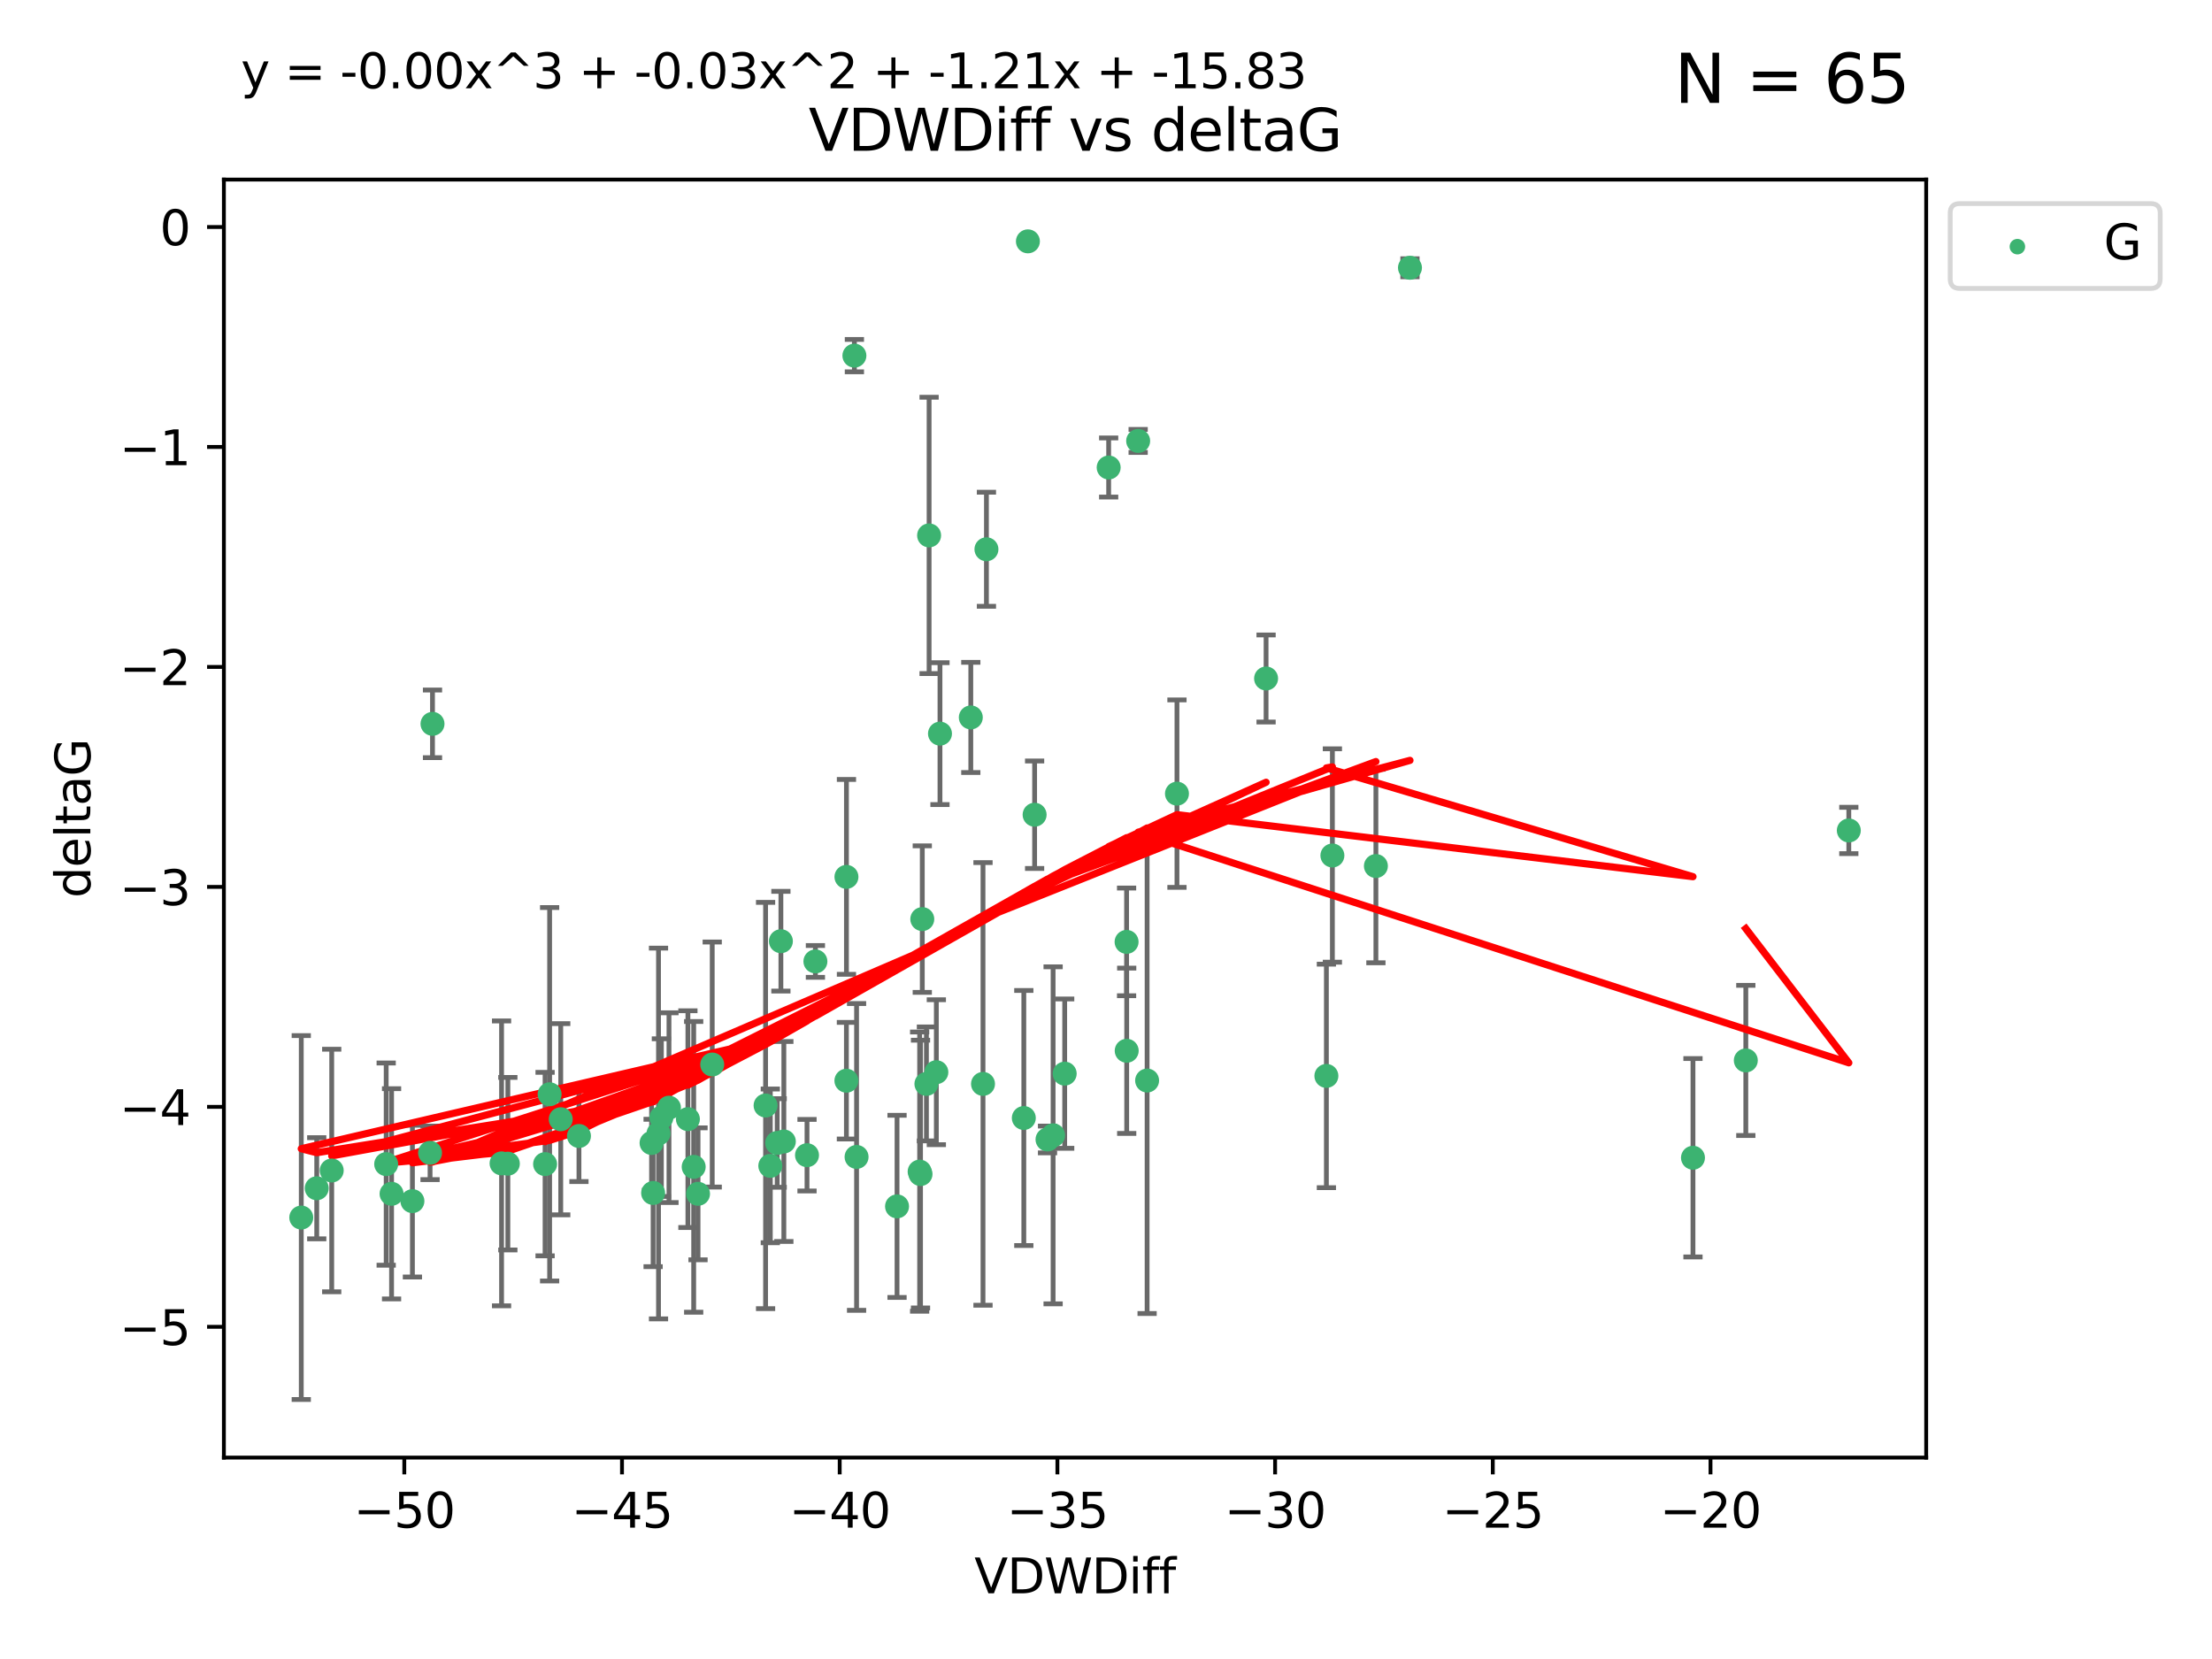 <?xml version="1.0" encoding="utf-8" standalone="no"?>
<!DOCTYPE svg PUBLIC "-//W3C//DTD SVG 1.1//EN"
  "http://www.w3.org/Graphics/SVG/1.1/DTD/svg11.dtd">
<svg xmlns:xlink="http://www.w3.org/1999/xlink" width="460.8pt" height="345.6pt" viewBox="0 0 460.8 345.6" xmlns="http://www.w3.org/2000/svg" version="1.1">
 <defs>
  <style type="text/css">*{stroke-linejoin: round; stroke-linecap: butt}</style>
 </defs>
 <g id="figure_1">
  <g id="patch_1">
   <path d="M 0 345.6 
L 460.8 345.6 
L 460.8 0 
L 0 0 
z
" style="fill: #ffffff"/>
  </g>
  <g id="axes_1">
   <g id="patch_2">
    <path d="M 46.64 303.64 
L 401.26 303.64 
L 401.26 37.411 
L 46.64 37.411 
z
" style="fill: #ffffff"/>
   </g>
   <g id="PathCollection_1">
    <defs>
     <path id="ma07f4d03dc" d="M 0 1.118 
C 0.297 1.118 0.581 1 0.791 0.791 
C 1 0.581 1.118 0.297 1.118 0 
C 1.118 -0.297 1 -0.581 0.791 -0.791 
C 0.581 -1 0.297 -1.118 0 -1.118 
C -0.297 -1.118 -0.581 -1 -0.791 -0.791 
C -1 -0.581 -1.118 -0.297 -1.118 0 
C -1.118 0.297 -1 0.581 -0.791 0.791 
C -0.581 1 -0.297 1.118 0 1.118 
z
" style="stroke: #3cb371"/>
    </defs>
    <g clip-path="url(#pdc7ed826db)">
     <use xlink:href="#ma07f4d03dc" x="135.732" y="238.102" style="fill: #3cb371; stroke: #3cb371"/>
     <use xlink:href="#ma07f4d03dc" x="81.57" y="248.691" style="fill: #3cb371; stroke: #3cb371"/>
     <use xlink:href="#ma07f4d03dc" x="104.486" y="242.354" style="fill: #3cb371; stroke: #3cb371"/>
     <use xlink:href="#ma07f4d03dc" x="139.36" y="230.749" style="fill: #3cb371; stroke: #3cb371"/>
     <use xlink:href="#ma07f4d03dc" x="69.102" y="243.836" style="fill: #3cb371; stroke: #3cb371"/>
     <use xlink:href="#ma07f4d03dc" x="161.902" y="238.102" style="fill: #3cb371; stroke: #3cb371"/>
     <use xlink:href="#ma07f4d03dc" x="62.759" y="253.638" style="fill: #3cb371; stroke: #3cb371"/>
     <use xlink:href="#ma07f4d03dc" x="65.982" y="247.536" style="fill: #3cb371; stroke: #3cb371"/>
     <use xlink:href="#ma07f4d03dc" x="137.776" y="232.821" style="fill: #3cb371; stroke: #3cb371"/>
     <use xlink:href="#ma07f4d03dc" x="136.056" y="248.517" style="fill: #3cb371; stroke: #3cb371"/>
     <use xlink:href="#ma07f4d03dc" x="105.794" y="242.416" style="fill: #3cb371; stroke: #3cb371"/>
     <use xlink:href="#ma07f4d03dc" x="85.914" y="250.217" style="fill: #3cb371; stroke: #3cb371"/>
     <use xlink:href="#ma07f4d03dc" x="148.37" y="221.763" style="fill: #3cb371; stroke: #3cb371"/>
     <use xlink:href="#ma07f4d03dc" x="176.322" y="225.131" style="fill: #3cb371; stroke: #3cb371"/>
     <use xlink:href="#ma07f4d03dc" x="120.607" y="236.648" style="fill: #3cb371; stroke: #3cb371"/>
     <use xlink:href="#ma07f4d03dc" x="114.496" y="227.955" style="fill: #3cb371; stroke: #3cb371"/>
     <use xlink:href="#ma07f4d03dc" x="80.449" y="242.505" style="fill: #3cb371; stroke: #3cb371"/>
     <use xlink:href="#ma07f4d03dc" x="163.289" y="237.79" style="fill: #3cb371; stroke: #3cb371"/>
     <use xlink:href="#ma07f4d03dc" x="176.331" y="182.67" style="fill: #3cb371; stroke: #3cb371"/>
     <use xlink:href="#ma07f4d03dc" x="191.578" y="244.07" style="fill: #3cb371; stroke: #3cb371"/>
     <use xlink:href="#ma07f4d03dc" x="113.553" y="242.502" style="fill: #3cb371; stroke: #3cb371"/>
     <use xlink:href="#ma07f4d03dc" x="178.439" y="241.011" style="fill: #3cb371; stroke: #3cb371"/>
     <use xlink:href="#ma07f4d03dc" x="143.304" y="233.137" style="fill: #3cb371; stroke: #3cb371"/>
     <use xlink:href="#ma07f4d03dc" x="159.485" y="230.297" style="fill: #3cb371; stroke: #3cb371"/>
     <use xlink:href="#ma07f4d03dc" x="168.115" y="240.646" style="fill: #3cb371; stroke: #3cb371"/>
     <use xlink:href="#ma07f4d03dc" x="162.675" y="196.07" style="fill: #3cb371; stroke: #3cb371"/>
     <use xlink:href="#ma07f4d03dc" x="160.47" y="242.871" style="fill: #3cb371; stroke: #3cb371"/>
     <use xlink:href="#ma07f4d03dc" x="90.098" y="150.79" style="fill: #3cb371; stroke: #3cb371"/>
     <use xlink:href="#ma07f4d03dc" x="193.549" y="111.536" style="fill: #3cb371; stroke: #3cb371"/>
     <use xlink:href="#ma07f4d03dc" x="144.506" y="243.079" style="fill: #3cb371; stroke: #3cb371"/>
     <use xlink:href="#ma07f4d03dc" x="89.59" y="240.158" style="fill: #3cb371; stroke: #3cb371"/>
     <use xlink:href="#ma07f4d03dc" x="116.812" y="233.156" style="fill: #3cb371; stroke: #3cb371"/>
     <use xlink:href="#ma07f4d03dc" x="145.413" y="248.693" style="fill: #3cb371; stroke: #3cb371"/>
     <use xlink:href="#ma07f4d03dc" x="221.795" y="223.657" style="fill: #3cb371; stroke: #3cb371"/>
     <use xlink:href="#ma07f4d03dc" x="234.688" y="196.212" style="fill: #3cb371; stroke: #3cb371"/>
     <use xlink:href="#ma07f4d03dc" x="219.381" y="236.508" style="fill: #3cb371; stroke: #3cb371"/>
     <use xlink:href="#ma07f4d03dc" x="177.987" y="74.085" style="fill: #3cb371; stroke: #3cb371"/>
     <use xlink:href="#ma07f4d03dc" x="191.762" y="244.58" style="fill: #3cb371; stroke: #3cb371"/>
     <use xlink:href="#ma07f4d03dc" x="218.217" y="237.373" style="fill: #3cb371; stroke: #3cb371"/>
     <use xlink:href="#ma07f4d03dc" x="137.18" y="236.13" style="fill: #3cb371; stroke: #3cb371"/>
     <use xlink:href="#ma07f4d03dc" x="186.87" y="251.31" style="fill: #3cb371; stroke: #3cb371"/>
     <use xlink:href="#ma07f4d03dc" x="234.713" y="218.896" style="fill: #3cb371; stroke: #3cb371"/>
     <use xlink:href="#ma07f4d03dc" x="192.991" y="225.798" style="fill: #3cb371; stroke: #3cb371"/>
     <use xlink:href="#ma07f4d03dc" x="205.493" y="114.422" style="fill: #3cb371; stroke: #3cb371"/>
     <use xlink:href="#ma07f4d03dc" x="263.748" y="141.34" style="fill: #3cb371; stroke: #3cb371"/>
     <use xlink:href="#ma07f4d03dc" x="215.529" y="169.721" style="fill: #3cb371; stroke: #3cb371"/>
     <use xlink:href="#ma07f4d03dc" x="214.132" y="50.277" style="fill: #3cb371; stroke: #3cb371"/>
     <use xlink:href="#ma07f4d03dc" x="286.625" y="180.41" style="fill: #3cb371; stroke: #3cb371"/>
     <use xlink:href="#ma07f4d03dc" x="202.236" y="149.451" style="fill: #3cb371; stroke: #3cb371"/>
     <use xlink:href="#ma07f4d03dc" x="204.778" y="225.797" style="fill: #3cb371; stroke: #3cb371"/>
     <use xlink:href="#ma07f4d03dc" x="195.815" y="152.83" style="fill: #3cb371; stroke: #3cb371"/>
     <use xlink:href="#ma07f4d03dc" x="169.864" y="200.28" style="fill: #3cb371; stroke: #3cb371"/>
     <use xlink:href="#ma07f4d03dc" x="238.964" y="225.096" style="fill: #3cb371; stroke: #3cb371"/>
     <use xlink:href="#ma07f4d03dc" x="192.128" y="191.466" style="fill: #3cb371; stroke: #3cb371"/>
     <use xlink:href="#ma07f4d03dc" x="195.058" y="223.36" style="fill: #3cb371; stroke: #3cb371"/>
     <use xlink:href="#ma07f4d03dc" x="213.279" y="232.901" style="fill: #3cb371; stroke: #3cb371"/>
     <use xlink:href="#ma07f4d03dc" x="277.561" y="178.215" style="fill: #3cb371; stroke: #3cb371"/>
     <use xlink:href="#ma07f4d03dc" x="276.311" y="224.132" style="fill: #3cb371; stroke: #3cb371"/>
     <use xlink:href="#ma07f4d03dc" x="352.678" y="241.18" style="fill: #3cb371; stroke: #3cb371"/>
     <use xlink:href="#ma07f4d03dc" x="245.183" y="165.329" style="fill: #3cb371; stroke: #3cb371"/>
     <use xlink:href="#ma07f4d03dc" x="230.955" y="97.388" style="fill: #3cb371; stroke: #3cb371"/>
     <use xlink:href="#ma07f4d03dc" x="293.721" y="55.778" style="fill: #3cb371; stroke: #3cb371"/>
     <use xlink:href="#ma07f4d03dc" x="237.099" y="91.853" style="fill: #3cb371; stroke: #3cb371"/>
     <use xlink:href="#ma07f4d03dc" x="385.141" y="173.001" style="fill: #3cb371; stroke: #3cb371"/>
     <use xlink:href="#ma07f4d03dc" x="363.685" y="220.907" style="fill: #3cb371; stroke: #3cb371"/>
    </g>
   </g>
   <g id="matplotlib.axis_1">
    <g id="xtick_1">
     <g id="line2d_1">
      <defs>
       <path id="m977ae13a87" d="M 0 0 
L 0 3.5 
" style="stroke: #000000; stroke-width: 0.8"/>
      </defs>
      <g>
       <use xlink:href="#m977ae13a87" x="84.223" y="303.64" style="stroke: #000000; stroke-width: 0.8"/>
      </g>
     </g>
     <g id="text_1">
      <!-- −50 -->
      <g transform="translate(73.67 318.238)scale(0.1 -0.1)">
       <defs>
        <path id="DejaVuSans-2212" d="M 678 2272 
L 4684 2272 
L 4684 1741 
L 678 1741 
L 678 2272 
z
" transform="scale(0.016)"/>
        <path id="DejaVuSans-35" d="M 691 4666 
L 3169 4666 
L 3169 4134 
L 1269 4134 
L 1269 2991 
Q 1406 3038 1543 3061 
Q 1681 3084 1819 3084 
Q 2600 3084 3056 2656 
Q 3513 2228 3513 1497 
Q 3513 744 3044 326 
Q 2575 -91 1722 -91 
Q 1428 -91 1123 -41 
Q 819 9 494 109 
L 494 744 
Q 775 591 1075 516 
Q 1375 441 1709 441 
Q 2250 441 2565 725 
Q 2881 1009 2881 1497 
Q 2881 1984 2565 2268 
Q 2250 2553 1709 2553 
Q 1456 2553 1204 2497 
Q 953 2441 691 2322 
L 691 4666 
z
" transform="scale(0.016)"/>
        <path id="DejaVuSans-30" d="M 2034 4250 
Q 1547 4250 1301 3770 
Q 1056 3291 1056 2328 
Q 1056 1369 1301 889 
Q 1547 409 2034 409 
Q 2525 409 2770 889 
Q 3016 1369 3016 2328 
Q 3016 3291 2770 3770 
Q 2525 4250 2034 4250 
z
M 2034 4750 
Q 2819 4750 3233 4129 
Q 3647 3509 3647 2328 
Q 3647 1150 3233 529 
Q 2819 -91 2034 -91 
Q 1250 -91 836 529 
Q 422 1150 422 2328 
Q 422 3509 836 4129 
Q 1250 4750 2034 4750 
z
" transform="scale(0.016)"/>
       </defs>
       <use xlink:href="#DejaVuSans-2212"/>
       <use xlink:href="#DejaVuSans-35" x="83.789"/>
       <use xlink:href="#DejaVuSans-30" x="147.412"/>
      </g>
     </g>
    </g>
    <g id="xtick_2">
     <g id="line2d_2">
      <g>
       <use xlink:href="#m977ae13a87" x="129.574" y="303.64" style="stroke: #000000; stroke-width: 0.8"/>
      </g>
     </g>
     <g id="text_2">
      <!-- −45 -->
      <g transform="translate(119.021 318.238)scale(0.1 -0.1)">
       <defs>
        <path id="DejaVuSans-34" d="M 2419 4116 
L 825 1625 
L 2419 1625 
L 2419 4116 
z
M 2253 4666 
L 3047 4666 
L 3047 1625 
L 3713 1625 
L 3713 1100 
L 3047 1100 
L 3047 0 
L 2419 0 
L 2419 1100 
L 313 1100 
L 313 1709 
L 2253 4666 
z
" transform="scale(0.016)"/>
       </defs>
       <use xlink:href="#DejaVuSans-2212"/>
       <use xlink:href="#DejaVuSans-34" x="83.789"/>
       <use xlink:href="#DejaVuSans-35" x="147.412"/>
      </g>
     </g>
    </g>
    <g id="xtick_3">
     <g id="line2d_3">
      <g>
       <use xlink:href="#m977ae13a87" x="174.925" y="303.64" style="stroke: #000000; stroke-width: 0.8"/>
      </g>
     </g>
     <g id="text_3">
      <!-- −40 -->
      <g transform="translate(164.372 318.238)scale(0.1 -0.1)">
       <use xlink:href="#DejaVuSans-2212"/>
       <use xlink:href="#DejaVuSans-34" x="83.789"/>
       <use xlink:href="#DejaVuSans-30" x="147.412"/>
      </g>
     </g>
    </g>
    <g id="xtick_4">
     <g id="line2d_4">
      <g>
       <use xlink:href="#m977ae13a87" x="220.276" y="303.64" style="stroke: #000000; stroke-width: 0.8"/>
      </g>
     </g>
     <g id="text_4">
      <!-- −35 -->
      <g transform="translate(209.723 318.238)scale(0.1 -0.1)">
       <defs>
        <path id="DejaVuSans-33" d="M 2597 2516 
Q 3050 2419 3304 2112 
Q 3559 1806 3559 1356 
Q 3559 666 3084 287 
Q 2609 -91 1734 -91 
Q 1441 -91 1130 -33 
Q 819 25 488 141 
L 488 750 
Q 750 597 1062 519 
Q 1375 441 1716 441 
Q 2309 441 2620 675 
Q 2931 909 2931 1356 
Q 2931 1769 2642 2001 
Q 2353 2234 1838 2234 
L 1294 2234 
L 1294 2753 
L 1863 2753 
Q 2328 2753 2575 2939 
Q 2822 3125 2822 3475 
Q 2822 3834 2567 4026 
Q 2313 4219 1838 4219 
Q 1578 4219 1281 4162 
Q 984 4106 628 3988 
L 628 4550 
Q 988 4650 1302 4700 
Q 1616 4750 1894 4750 
Q 2613 4750 3031 4423 
Q 3450 4097 3450 3541 
Q 3450 3153 3228 2886 
Q 3006 2619 2597 2516 
z
" transform="scale(0.016)"/>
       </defs>
       <use xlink:href="#DejaVuSans-2212"/>
       <use xlink:href="#DejaVuSans-33" x="83.789"/>
       <use xlink:href="#DejaVuSans-35" x="147.412"/>
      </g>
     </g>
    </g>
    <g id="xtick_5">
     <g id="line2d_5">
      <g>
       <use xlink:href="#m977ae13a87" x="265.627" y="303.64" style="stroke: #000000; stroke-width: 0.8"/>
      </g>
     </g>
     <g id="text_5">
      <!-- −30 -->
      <g transform="translate(255.074 318.238)scale(0.1 -0.1)">
       <use xlink:href="#DejaVuSans-2212"/>
       <use xlink:href="#DejaVuSans-33" x="83.789"/>
       <use xlink:href="#DejaVuSans-30" x="147.412"/>
      </g>
     </g>
    </g>
    <g id="xtick_6">
     <g id="line2d_6">
      <g>
       <use xlink:href="#m977ae13a87" x="310.978" y="303.64" style="stroke: #000000; stroke-width: 0.8"/>
      </g>
     </g>
     <g id="text_6">
      <!-- −25 -->
      <g transform="translate(300.425 318.238)scale(0.1 -0.1)">
       <defs>
        <path id="DejaVuSans-32" d="M 1228 531 
L 3431 531 
L 3431 0 
L 469 0 
L 469 531 
Q 828 903 1448 1529 
Q 2069 2156 2228 2338 
Q 2531 2678 2651 2914 
Q 2772 3150 2772 3378 
Q 2772 3750 2511 3984 
Q 2250 4219 1831 4219 
Q 1534 4219 1204 4116 
Q 875 4013 500 3803 
L 500 4441 
Q 881 4594 1212 4672 
Q 1544 4750 1819 4750 
Q 2544 4750 2975 4387 
Q 3406 4025 3406 3419 
Q 3406 3131 3298 2873 
Q 3191 2616 2906 2266 
Q 2828 2175 2409 1742 
Q 1991 1309 1228 531 
z
" transform="scale(0.016)"/>
       </defs>
       <use xlink:href="#DejaVuSans-2212"/>
       <use xlink:href="#DejaVuSans-32" x="83.789"/>
       <use xlink:href="#DejaVuSans-35" x="147.412"/>
      </g>
     </g>
    </g>
    <g id="xtick_7">
     <g id="line2d_7">
      <g>
       <use xlink:href="#m977ae13a87" x="356.329" y="303.64" style="stroke: #000000; stroke-width: 0.8"/>
      </g>
     </g>
     <g id="text_7">
      <!-- −20 -->
      <g transform="translate(345.776 318.238)scale(0.1 -0.1)">
       <use xlink:href="#DejaVuSans-2212"/>
       <use xlink:href="#DejaVuSans-32" x="83.789"/>
       <use xlink:href="#DejaVuSans-30" x="147.412"/>
      </g>
     </g>
    </g>
    <g id="text_8">
     <!-- VDWDiff -->
     <g transform="translate(202.977 331.917)scale(0.1 -0.1)">
      <defs>
       <path id="DejaVuSans-56" d="M 1831 0 
L 50 4666 
L 709 4666 
L 2188 738 
L 3669 4666 
L 4325 4666 
L 2547 0 
L 1831 0 
z
" transform="scale(0.016)"/>
       <path id="DejaVuSans-44" d="M 1259 4147 
L 1259 519 
L 2022 519 
Q 2988 519 3436 956 
Q 3884 1394 3884 2338 
Q 3884 3275 3436 3711 
Q 2988 4147 2022 4147 
L 1259 4147 
z
M 628 4666 
L 1925 4666 
Q 3281 4666 3915 4102 
Q 4550 3538 4550 2338 
Q 4550 1131 3912 565 
Q 3275 0 1925 0 
L 628 0 
L 628 4666 
z
" transform="scale(0.016)"/>
       <path id="DejaVuSans-57" d="M 213 4666 
L 850 4666 
L 1831 722 
L 2809 4666 
L 3519 4666 
L 4500 722 
L 5478 4666 
L 6119 4666 
L 4947 0 
L 4153 0 
L 3169 4050 
L 2175 0 
L 1381 0 
L 213 4666 
z
" transform="scale(0.016)"/>
       <path id="DejaVuSans-69" d="M 603 3500 
L 1178 3500 
L 1178 0 
L 603 0 
L 603 3500 
z
M 603 4863 
L 1178 4863 
L 1178 4134 
L 603 4134 
L 603 4863 
z
" transform="scale(0.016)"/>
       <path id="DejaVuSans-66" d="M 2375 4863 
L 2375 4384 
L 1825 4384 
Q 1516 4384 1395 4259 
Q 1275 4134 1275 3809 
L 1275 3500 
L 2222 3500 
L 2222 3053 
L 1275 3053 
L 1275 0 
L 697 0 
L 697 3053 
L 147 3053 
L 147 3500 
L 697 3500 
L 697 3744 
Q 697 4328 969 4595 
Q 1241 4863 1831 4863 
L 2375 4863 
z
" transform="scale(0.016)"/>
      </defs>
      <use xlink:href="#DejaVuSans-56"/>
      <use xlink:href="#DejaVuSans-44" x="68.408"/>
      <use xlink:href="#DejaVuSans-57" x="145.41"/>
      <use xlink:href="#DejaVuSans-44" x="244.287"/>
      <use xlink:href="#DejaVuSans-69" x="321.289"/>
      <use xlink:href="#DejaVuSans-66" x="349.072"/>
      <use xlink:href="#DejaVuSans-66" x="384.277"/>
     </g>
    </g>
   </g>
   <g id="matplotlib.axis_2">
    <g id="ytick_1">
     <g id="line2d_8">
      <defs>
       <path id="m36b90940f9" d="M 0 0 
L -3.5 0 
" style="stroke: #000000; stroke-width: 0.8"/>
      </defs>
      <g>
       <use xlink:href="#m36b90940f9" x="46.64" y="276.398" style="stroke: #000000; stroke-width: 0.8"/>
      </g>
     </g>
     <g id="text_9">
      <!-- −5 -->
      <g transform="translate(24.898 280.197)scale(0.1 -0.1)">
       <use xlink:href="#DejaVuSans-2212"/>
       <use xlink:href="#DejaVuSans-35" x="83.789"/>
      </g>
     </g>
    </g>
    <g id="ytick_2">
     <g id="line2d_9">
      <g>
       <use xlink:href="#m36b90940f9" x="46.64" y="230.575" style="stroke: #000000; stroke-width: 0.8"/>
      </g>
     </g>
     <g id="text_10">
      <!-- −4 -->
      <g transform="translate(24.898 234.375)scale(0.1 -0.1)">
       <use xlink:href="#DejaVuSans-2212"/>
       <use xlink:href="#DejaVuSans-34" x="83.789"/>
      </g>
     </g>
    </g>
    <g id="ytick_3">
     <g id="line2d_10">
      <g>
       <use xlink:href="#m36b90940f9" x="46.64" y="184.753" style="stroke: #000000; stroke-width: 0.8"/>
      </g>
     </g>
     <g id="text_11">
      <!-- −3 -->
      <g transform="translate(24.898 188.552)scale(0.1 -0.1)">
       <use xlink:href="#DejaVuSans-2212"/>
       <use xlink:href="#DejaVuSans-33" x="83.789"/>
      </g>
     </g>
    </g>
    <g id="ytick_4">
     <g id="line2d_11">
      <g>
       <use xlink:href="#m36b90940f9" x="46.64" y="138.93" style="stroke: #000000; stroke-width: 0.8"/>
      </g>
     </g>
     <g id="text_12">
      <!-- −2 -->
      <g transform="translate(24.898 142.729)scale(0.1 -0.1)">
       <use xlink:href="#DejaVuSans-2212"/>
       <use xlink:href="#DejaVuSans-32" x="83.789"/>
      </g>
     </g>
    </g>
    <g id="ytick_5">
     <g id="line2d_12">
      <g>
       <use xlink:href="#m36b90940f9" x="46.64" y="93.107" style="stroke: #000000; stroke-width: 0.8"/>
      </g>
     </g>
     <g id="text_13">
      <!-- −1 -->
      <g transform="translate(24.898 96.906)scale(0.1 -0.1)">
       <defs>
        <path id="DejaVuSans-31" d="M 794 531 
L 1825 531 
L 1825 4091 
L 703 3866 
L 703 4441 
L 1819 4666 
L 2450 4666 
L 2450 531 
L 3481 531 
L 3481 0 
L 794 0 
L 794 531 
z
" transform="scale(0.016)"/>
       </defs>
       <use xlink:href="#DejaVuSans-2212"/>
       <use xlink:href="#DejaVuSans-31" x="83.789"/>
      </g>
     </g>
    </g>
    <g id="ytick_6">
     <g id="line2d_13">
      <g>
       <use xlink:href="#m36b90940f9" x="46.64" y="47.285" style="stroke: #000000; stroke-width: 0.8"/>
      </g>
     </g>
     <g id="text_14">
      <!-- 0 -->
      <g transform="translate(33.278 51.084)scale(0.1 -0.1)">
       <use xlink:href="#DejaVuSans-30"/>
      </g>
     </g>
    </g>
    <g id="text_15">
     <!-- deltaG -->
     <g transform="translate(18.818 187.064)rotate(-90)scale(0.1 -0.1)">
      <defs>
       <path id="DejaVuSans-64" d="M 2906 2969 
L 2906 4863 
L 3481 4863 
L 3481 0 
L 2906 0 
L 2906 525 
Q 2725 213 2448 61 
Q 2172 -91 1784 -91 
Q 1150 -91 751 415 
Q 353 922 353 1747 
Q 353 2572 751 3078 
Q 1150 3584 1784 3584 
Q 2172 3584 2448 3432 
Q 2725 3281 2906 2969 
z
M 947 1747 
Q 947 1113 1208 752 
Q 1469 391 1925 391 
Q 2381 391 2643 752 
Q 2906 1113 2906 1747 
Q 2906 2381 2643 2742 
Q 2381 3103 1925 3103 
Q 1469 3103 1208 2742 
Q 947 2381 947 1747 
z
" transform="scale(0.016)"/>
       <path id="DejaVuSans-65" d="M 3597 1894 
L 3597 1613 
L 953 1613 
Q 991 1019 1311 708 
Q 1631 397 2203 397 
Q 2534 397 2845 478 
Q 3156 559 3463 722 
L 3463 178 
Q 3153 47 2828 -22 
Q 2503 -91 2169 -91 
Q 1331 -91 842 396 
Q 353 884 353 1716 
Q 353 2575 817 3079 
Q 1281 3584 2069 3584 
Q 2775 3584 3186 3129 
Q 3597 2675 3597 1894 
z
M 3022 2063 
Q 3016 2534 2758 2815 
Q 2500 3097 2075 3097 
Q 1594 3097 1305 2825 
Q 1016 2553 972 2059 
L 3022 2063 
z
" transform="scale(0.016)"/>
       <path id="DejaVuSans-6c" d="M 603 4863 
L 1178 4863 
L 1178 0 
L 603 0 
L 603 4863 
z
" transform="scale(0.016)"/>
       <path id="DejaVuSans-74" d="M 1172 4494 
L 1172 3500 
L 2356 3500 
L 2356 3053 
L 1172 3053 
L 1172 1153 
Q 1172 725 1289 603 
Q 1406 481 1766 481 
L 2356 481 
L 2356 0 
L 1766 0 
Q 1100 0 847 248 
Q 594 497 594 1153 
L 594 3053 
L 172 3053 
L 172 3500 
L 594 3500 
L 594 4494 
L 1172 4494 
z
" transform="scale(0.016)"/>
       <path id="DejaVuSans-61" d="M 2194 1759 
Q 1497 1759 1228 1600 
Q 959 1441 959 1056 
Q 959 750 1161 570 
Q 1363 391 1709 391 
Q 2188 391 2477 730 
Q 2766 1069 2766 1631 
L 2766 1759 
L 2194 1759 
z
M 3341 1997 
L 3341 0 
L 2766 0 
L 2766 531 
Q 2569 213 2275 61 
Q 1981 -91 1556 -91 
Q 1019 -91 701 211 
Q 384 513 384 1019 
Q 384 1609 779 1909 
Q 1175 2209 1959 2209 
L 2766 2209 
L 2766 2266 
Q 2766 2663 2505 2880 
Q 2244 3097 1772 3097 
Q 1472 3097 1187 3025 
Q 903 2953 641 2809 
L 641 3341 
Q 956 3463 1253 3523 
Q 1550 3584 1831 3584 
Q 2591 3584 2966 3190 
Q 3341 2797 3341 1997 
z
" transform="scale(0.016)"/>
       <path id="DejaVuSans-47" d="M 3809 666 
L 3809 1919 
L 2778 1919 
L 2778 2438 
L 4434 2438 
L 4434 434 
Q 4069 175 3628 42 
Q 3188 -91 2688 -91 
Q 1594 -91 976 548 
Q 359 1188 359 2328 
Q 359 3472 976 4111 
Q 1594 4750 2688 4750 
Q 3144 4750 3555 4637 
Q 3966 4525 4313 4306 
L 4313 3634 
Q 3963 3931 3569 4081 
Q 3175 4231 2741 4231 
Q 1884 4231 1454 3753 
Q 1025 3275 1025 2328 
Q 1025 1384 1454 906 
Q 1884 428 2741 428 
Q 3075 428 3337 486 
Q 3600 544 3809 666 
z
" transform="scale(0.016)"/>
      </defs>
      <use xlink:href="#DejaVuSans-64"/>
      <use xlink:href="#DejaVuSans-65" x="63.477"/>
      <use xlink:href="#DejaVuSans-6c" x="125"/>
      <use xlink:href="#DejaVuSans-74" x="152.783"/>
      <use xlink:href="#DejaVuSans-61" x="191.992"/>
      <use xlink:href="#DejaVuSans-47" x="253.271"/>
     </g>
    </g>
   </g>
   <g id="LineCollection_1">
    <path d="M 135.732 247.94 
L 135.732 228.265 
" clip-path="url(#pdc7ed826db)" style="fill: none; stroke: #696969"/>
    <path d="M 81.57 270.589 
L 81.57 226.792 
" clip-path="url(#pdc7ed826db)" style="fill: none; stroke: #696969"/>
    <path d="M 104.486 272.027 
L 104.486 212.68 
" clip-path="url(#pdc7ed826db)" style="fill: none; stroke: #696969"/>
    <path d="M 139.36 250.511 
L 139.36 210.986 
" clip-path="url(#pdc7ed826db)" style="fill: none; stroke: #696969"/>
    <path d="M 69.102 269.104 
L 69.102 218.569 
" clip-path="url(#pdc7ed826db)" style="fill: none; stroke: #696969"/>
    <path d="M 161.902 247.327 
L 161.902 228.877 
" clip-path="url(#pdc7ed826db)" style="fill: none; stroke: #696969"/>
    <path d="M 62.759 291.539 
L 62.759 215.737 
" clip-path="url(#pdc7ed826db)" style="fill: none; stroke: #696969"/>
    <path d="M 65.982 258.071 
L 65.982 237 
" clip-path="url(#pdc7ed826db)" style="fill: none; stroke: #696969"/>
    <path d="M 137.776 249.245 
L 137.776 216.398 
" clip-path="url(#pdc7ed826db)" style="fill: none; stroke: #696969"/>
    <path d="M 136.056 263.869 
L 136.056 233.166 
" clip-path="url(#pdc7ed826db)" style="fill: none; stroke: #696969"/>
    <path d="M 105.794 260.39 
L 105.794 224.443 
" clip-path="url(#pdc7ed826db)" style="fill: none; stroke: #696969"/>
    <path d="M 85.914 266.024 
L 85.914 234.41 
" clip-path="url(#pdc7ed826db)" style="fill: none; stroke: #696969"/>
    <path d="M 148.37 247.285 
L 148.37 196.24 
" clip-path="url(#pdc7ed826db)" style="fill: none; stroke: #696969"/>
    <path d="M 176.322 237.279 
L 176.322 212.984 
" clip-path="url(#pdc7ed826db)" style="fill: none; stroke: #696969"/>
    <path d="M 120.607 246.139 
L 120.607 227.157 
" clip-path="url(#pdc7ed826db)" style="fill: none; stroke: #696969"/>
    <path d="M 114.496 266.852 
L 114.496 189.058 
" clip-path="url(#pdc7ed826db)" style="fill: none; stroke: #696969"/>
    <path d="M 80.449 263.566 
L 80.449 221.443 
" clip-path="url(#pdc7ed826db)" style="fill: none; stroke: #696969"/>
    <path d="M 163.289 258.616 
L 163.289 216.964 
" clip-path="url(#pdc7ed826db)" style="fill: none; stroke: #696969"/>
    <path d="M 176.331 202.966 
L 176.331 162.375 
" clip-path="url(#pdc7ed826db)" style="fill: none; stroke: #696969"/>
    <path d="M 191.578 273.158 
L 191.578 214.983 
" clip-path="url(#pdc7ed826db)" style="fill: none; stroke: #696969"/>
    <path d="M 113.553 261.612 
L 113.553 223.392 
" clip-path="url(#pdc7ed826db)" style="fill: none; stroke: #696969"/>
    <path d="M 178.439 272.966 
L 178.439 209.055 
" clip-path="url(#pdc7ed826db)" style="fill: none; stroke: #696969"/>
    <path d="M 143.304 255.714 
L 143.304 210.56 
" clip-path="url(#pdc7ed826db)" style="fill: none; stroke: #696969"/>
    <path d="M 159.485 272.613 
L 159.485 187.982 
" clip-path="url(#pdc7ed826db)" style="fill: none; stroke: #696969"/>
    <path d="M 168.115 248.099 
L 168.115 233.194 
" clip-path="url(#pdc7ed826db)" style="fill: none; stroke: #696969"/>
    <path d="M 162.675 206.458 
L 162.675 185.682 
" clip-path="url(#pdc7ed826db)" style="fill: none; stroke: #696969"/>
    <path d="M 160.47 258.882 
L 160.47 226.86 
" clip-path="url(#pdc7ed826db)" style="fill: none; stroke: #696969"/>
    <path d="M 90.098 157.836 
L 90.098 143.744 
" clip-path="url(#pdc7ed826db)" style="fill: none; stroke: #696969"/>
    <path d="M 193.549 140.318 
L 193.549 82.754 
" clip-path="url(#pdc7ed826db)" style="fill: none; stroke: #696969"/>
    <path d="M 144.506 273.357 
L 144.506 212.8 
" clip-path="url(#pdc7ed826db)" style="fill: none; stroke: #696969"/>
    <path d="M 89.59 245.736 
L 89.59 234.58 
" clip-path="url(#pdc7ed826db)" style="fill: none; stroke: #696969"/>
    <path d="M 116.812 253.071 
L 116.812 213.241 
" clip-path="url(#pdc7ed826db)" style="fill: none; stroke: #696969"/>
    <path d="M 145.413 262.437 
L 145.413 234.949 
" clip-path="url(#pdc7ed826db)" style="fill: none; stroke: #696969"/>
    <path d="M 221.795 239.212 
L 221.795 208.102 
" clip-path="url(#pdc7ed826db)" style="fill: none; stroke: #696969"/>
    <path d="M 234.688 207.428 
L 234.688 184.995 
" clip-path="url(#pdc7ed826db)" style="fill: none; stroke: #696969"/>
    <path d="M 219.381 271.612 
L 219.381 201.404 
" clip-path="url(#pdc7ed826db)" style="fill: none; stroke: #696969"/>
    <path d="M 177.987 77.458 
L 177.987 70.712 
" clip-path="url(#pdc7ed826db)" style="fill: none; stroke: #696969"/>
    <path d="M 191.762 272.465 
L 191.762 216.695 
" clip-path="url(#pdc7ed826db)" style="fill: none; stroke: #696969"/>
    <path d="M 218.217 240.16 
L 218.217 234.585 
" clip-path="url(#pdc7ed826db)" style="fill: none; stroke: #696969"/>
    <path d="M 137.18 274.748 
L 137.18 197.511 
" clip-path="url(#pdc7ed826db)" style="fill: none; stroke: #696969"/>
    <path d="M 186.87 270.284 
L 186.87 232.337 
" clip-path="url(#pdc7ed826db)" style="fill: none; stroke: #696969"/>
    <path d="M 234.713 236.113 
L 234.713 201.679 
" clip-path="url(#pdc7ed826db)" style="fill: none; stroke: #696969"/>
    <path d="M 192.991 237.666 
L 192.991 213.931 
" clip-path="url(#pdc7ed826db)" style="fill: none; stroke: #696969"/>
    <path d="M 205.493 126.304 
L 205.493 102.54 
" clip-path="url(#pdc7ed826db)" style="fill: none; stroke: #696969"/>
    <path d="M 263.748 150.407 
L 263.748 132.272 
" clip-path="url(#pdc7ed826db)" style="fill: none; stroke: #696969"/>
    <path d="M 215.529 180.916 
L 215.529 158.526 
" clip-path="url(#pdc7ed826db)" style="fill: none; stroke: #696969"/>
    <path d="M 214.132 51.042 
L 214.132 49.513 
" clip-path="url(#pdc7ed826db)" style="fill: none; stroke: #696969"/>
    <path d="M 286.625 200.563 
L 286.625 160.257 
" clip-path="url(#pdc7ed826db)" style="fill: none; stroke: #696969"/>
    <path d="M 202.236 160.929 
L 202.236 137.972 
" clip-path="url(#pdc7ed826db)" style="fill: none; stroke: #696969"/>
    <path d="M 204.778 271.903 
L 204.778 179.69 
" clip-path="url(#pdc7ed826db)" style="fill: none; stroke: #696969"/>
    <path d="M 195.815 167.61 
L 195.815 138.05 
" clip-path="url(#pdc7ed826db)" style="fill: none; stroke: #696969"/>
    <path d="M 169.864 203.591 
L 169.864 196.968 
" clip-path="url(#pdc7ed826db)" style="fill: none; stroke: #696969"/>
    <path d="M 238.964 273.629 
L 238.964 176.563 
" clip-path="url(#pdc7ed826db)" style="fill: none; stroke: #696969"/>
    <path d="M 192.128 206.726 
L 192.128 176.206 
" clip-path="url(#pdc7ed826db)" style="fill: none; stroke: #696969"/>
    <path d="M 195.058 238.453 
L 195.058 208.267 
" clip-path="url(#pdc7ed826db)" style="fill: none; stroke: #696969"/>
    <path d="M 213.279 259.465 
L 213.279 206.337 
" clip-path="url(#pdc7ed826db)" style="fill: none; stroke: #696969"/>
    <path d="M 277.561 200.44 
L 277.561 155.991 
" clip-path="url(#pdc7ed826db)" style="fill: none; stroke: #696969"/>
    <path d="M 276.311 247.414 
L 276.311 200.85 
" clip-path="url(#pdc7ed826db)" style="fill: none; stroke: #696969"/>
    <path d="M 352.678 261.847 
L 352.678 220.513 
" clip-path="url(#pdc7ed826db)" style="fill: none; stroke: #696969"/>
    <path d="M 245.183 184.853 
L 245.183 145.805 
" clip-path="url(#pdc7ed826db)" style="fill: none; stroke: #696969"/>
    <path d="M 230.955 103.545 
L 230.955 91.231 
" clip-path="url(#pdc7ed826db)" style="fill: none; stroke: #696969"/>
    <path d="M 293.721 57.653 
L 293.721 53.904 
" clip-path="url(#pdc7ed826db)" style="fill: none; stroke: #696969"/>
    <path d="M 237.099 94.248 
L 237.099 89.458 
" clip-path="url(#pdc7ed826db)" style="fill: none; stroke: #696969"/>
    <path d="M 385.141 177.827 
L 385.141 168.175 
" clip-path="url(#pdc7ed826db)" style="fill: none; stroke: #696969"/>
    <path d="M 363.685 236.546 
L 363.685 205.268 
" clip-path="url(#pdc7ed826db)" style="fill: none; stroke: #696969"/>
   </g>
   <g id="line2d_14">
    <defs>
     <path id="m6b89365658" d="M 2 0 
L -2 -0 
" style="stroke: #696969"/>
    </defs>
    <g clip-path="url(#pdc7ed826db)">
     <use xlink:href="#m6b89365658" x="135.732" y="247.94" style="fill: #696969; stroke: #696969"/>
     <use xlink:href="#m6b89365658" x="81.57" y="270.589" style="fill: #696969; stroke: #696969"/>
     <use xlink:href="#m6b89365658" x="104.486" y="272.027" style="fill: #696969; stroke: #696969"/>
     <use xlink:href="#m6b89365658" x="139.36" y="250.511" style="fill: #696969; stroke: #696969"/>
     <use xlink:href="#m6b89365658" x="69.102" y="269.104" style="fill: #696969; stroke: #696969"/>
     <use xlink:href="#m6b89365658" x="161.902" y="247.327" style="fill: #696969; stroke: #696969"/>
     <use xlink:href="#m6b89365658" x="62.759" y="291.539" style="fill: #696969; stroke: #696969"/>
     <use xlink:href="#m6b89365658" x="65.982" y="258.071" style="fill: #696969; stroke: #696969"/>
     <use xlink:href="#m6b89365658" x="137.776" y="249.245" style="fill: #696969; stroke: #696969"/>
     <use xlink:href="#m6b89365658" x="136.056" y="263.869" style="fill: #696969; stroke: #696969"/>
     <use xlink:href="#m6b89365658" x="105.794" y="260.39" style="fill: #696969; stroke: #696969"/>
     <use xlink:href="#m6b89365658" x="85.914" y="266.024" style="fill: #696969; stroke: #696969"/>
     <use xlink:href="#m6b89365658" x="148.37" y="247.285" style="fill: #696969; stroke: #696969"/>
     <use xlink:href="#m6b89365658" x="176.322" y="237.279" style="fill: #696969; stroke: #696969"/>
     <use xlink:href="#m6b89365658" x="120.607" y="246.139" style="fill: #696969; stroke: #696969"/>
     <use xlink:href="#m6b89365658" x="114.496" y="266.852" style="fill: #696969; stroke: #696969"/>
     <use xlink:href="#m6b89365658" x="80.449" y="263.566" style="fill: #696969; stroke: #696969"/>
     <use xlink:href="#m6b89365658" x="163.289" y="258.616" style="fill: #696969; stroke: #696969"/>
     <use xlink:href="#m6b89365658" x="176.331" y="202.966" style="fill: #696969; stroke: #696969"/>
     <use xlink:href="#m6b89365658" x="191.578" y="273.158" style="fill: #696969; stroke: #696969"/>
     <use xlink:href="#m6b89365658" x="113.553" y="261.612" style="fill: #696969; stroke: #696969"/>
     <use xlink:href="#m6b89365658" x="178.439" y="272.966" style="fill: #696969; stroke: #696969"/>
     <use xlink:href="#m6b89365658" x="143.304" y="255.714" style="fill: #696969; stroke: #696969"/>
     <use xlink:href="#m6b89365658" x="159.485" y="272.613" style="fill: #696969; stroke: #696969"/>
     <use xlink:href="#m6b89365658" x="168.115" y="248.099" style="fill: #696969; stroke: #696969"/>
     <use xlink:href="#m6b89365658" x="162.675" y="206.458" style="fill: #696969; stroke: #696969"/>
     <use xlink:href="#m6b89365658" x="160.47" y="258.882" style="fill: #696969; stroke: #696969"/>
     <use xlink:href="#m6b89365658" x="90.098" y="157.836" style="fill: #696969; stroke: #696969"/>
     <use xlink:href="#m6b89365658" x="193.549" y="140.318" style="fill: #696969; stroke: #696969"/>
     <use xlink:href="#m6b89365658" x="144.506" y="273.357" style="fill: #696969; stroke: #696969"/>
     <use xlink:href="#m6b89365658" x="89.59" y="245.736" style="fill: #696969; stroke: #696969"/>
     <use xlink:href="#m6b89365658" x="116.812" y="253.071" style="fill: #696969; stroke: #696969"/>
     <use xlink:href="#m6b89365658" x="145.413" y="262.437" style="fill: #696969; stroke: #696969"/>
     <use xlink:href="#m6b89365658" x="221.795" y="239.212" style="fill: #696969; stroke: #696969"/>
     <use xlink:href="#m6b89365658" x="234.688" y="207.428" style="fill: #696969; stroke: #696969"/>
     <use xlink:href="#m6b89365658" x="219.381" y="271.612" style="fill: #696969; stroke: #696969"/>
     <use xlink:href="#m6b89365658" x="177.987" y="77.458" style="fill: #696969; stroke: #696969"/>
     <use xlink:href="#m6b89365658" x="191.762" y="272.465" style="fill: #696969; stroke: #696969"/>
     <use xlink:href="#m6b89365658" x="218.217" y="240.16" style="fill: #696969; stroke: #696969"/>
     <use xlink:href="#m6b89365658" x="137.18" y="274.748" style="fill: #696969; stroke: #696969"/>
     <use xlink:href="#m6b89365658" x="186.87" y="270.284" style="fill: #696969; stroke: #696969"/>
     <use xlink:href="#m6b89365658" x="234.713" y="236.113" style="fill: #696969; stroke: #696969"/>
     <use xlink:href="#m6b89365658" x="192.991" y="237.666" style="fill: #696969; stroke: #696969"/>
     <use xlink:href="#m6b89365658" x="205.493" y="126.304" style="fill: #696969; stroke: #696969"/>
     <use xlink:href="#m6b89365658" x="263.748" y="150.407" style="fill: #696969; stroke: #696969"/>
     <use xlink:href="#m6b89365658" x="215.529" y="180.916" style="fill: #696969; stroke: #696969"/>
     <use xlink:href="#m6b89365658" x="214.132" y="51.042" style="fill: #696969; stroke: #696969"/>
     <use xlink:href="#m6b89365658" x="286.625" y="200.563" style="fill: #696969; stroke: #696969"/>
     <use xlink:href="#m6b89365658" x="202.236" y="160.929" style="fill: #696969; stroke: #696969"/>
     <use xlink:href="#m6b89365658" x="204.778" y="271.903" style="fill: #696969; stroke: #696969"/>
     <use xlink:href="#m6b89365658" x="195.815" y="167.61" style="fill: #696969; stroke: #696969"/>
     <use xlink:href="#m6b89365658" x="169.864" y="203.591" style="fill: #696969; stroke: #696969"/>
     <use xlink:href="#m6b89365658" x="238.964" y="273.629" style="fill: #696969; stroke: #696969"/>
     <use xlink:href="#m6b89365658" x="192.128" y="206.726" style="fill: #696969; stroke: #696969"/>
     <use xlink:href="#m6b89365658" x="195.058" y="238.453" style="fill: #696969; stroke: #696969"/>
     <use xlink:href="#m6b89365658" x="213.279" y="259.465" style="fill: #696969; stroke: #696969"/>
     <use xlink:href="#m6b89365658" x="277.561" y="200.44" style="fill: #696969; stroke: #696969"/>
     <use xlink:href="#m6b89365658" x="276.311" y="247.414" style="fill: #696969; stroke: #696969"/>
     <use xlink:href="#m6b89365658" x="352.678" y="261.847" style="fill: #696969; stroke: #696969"/>
     <use xlink:href="#m6b89365658" x="245.183" y="184.853" style="fill: #696969; stroke: #696969"/>
     <use xlink:href="#m6b89365658" x="230.955" y="103.545" style="fill: #696969; stroke: #696969"/>
     <use xlink:href="#m6b89365658" x="293.721" y="57.653" style="fill: #696969; stroke: #696969"/>
     <use xlink:href="#m6b89365658" x="237.099" y="94.248" style="fill: #696969; stroke: #696969"/>
     <use xlink:href="#m6b89365658" x="385.141" y="177.827" style="fill: #696969; stroke: #696969"/>
     <use xlink:href="#m6b89365658" x="363.685" y="236.546" style="fill: #696969; stroke: #696969"/>
    </g>
   </g>
   <g id="line2d_15">
    <g clip-path="url(#pdc7ed826db)">
     <use xlink:href="#m6b89365658" x="135.732" y="228.265" style="fill: #696969; stroke: #696969"/>
     <use xlink:href="#m6b89365658" x="81.57" y="226.792" style="fill: #696969; stroke: #696969"/>
     <use xlink:href="#m6b89365658" x="104.486" y="212.68" style="fill: #696969; stroke: #696969"/>
     <use xlink:href="#m6b89365658" x="139.36" y="210.986" style="fill: #696969; stroke: #696969"/>
     <use xlink:href="#m6b89365658" x="69.102" y="218.569" style="fill: #696969; stroke: #696969"/>
     <use xlink:href="#m6b89365658" x="161.902" y="228.877" style="fill: #696969; stroke: #696969"/>
     <use xlink:href="#m6b89365658" x="62.759" y="215.737" style="fill: #696969; stroke: #696969"/>
     <use xlink:href="#m6b89365658" x="65.982" y="237" style="fill: #696969; stroke: #696969"/>
     <use xlink:href="#m6b89365658" x="137.776" y="216.398" style="fill: #696969; stroke: #696969"/>
     <use xlink:href="#m6b89365658" x="136.056" y="233.166" style="fill: #696969; stroke: #696969"/>
     <use xlink:href="#m6b89365658" x="105.794" y="224.443" style="fill: #696969; stroke: #696969"/>
     <use xlink:href="#m6b89365658" x="85.914" y="234.41" style="fill: #696969; stroke: #696969"/>
     <use xlink:href="#m6b89365658" x="148.37" y="196.24" style="fill: #696969; stroke: #696969"/>
     <use xlink:href="#m6b89365658" x="176.322" y="212.984" style="fill: #696969; stroke: #696969"/>
     <use xlink:href="#m6b89365658" x="120.607" y="227.157" style="fill: #696969; stroke: #696969"/>
     <use xlink:href="#m6b89365658" x="114.496" y="189.058" style="fill: #696969; stroke: #696969"/>
     <use xlink:href="#m6b89365658" x="80.449" y="221.443" style="fill: #696969; stroke: #696969"/>
     <use xlink:href="#m6b89365658" x="163.289" y="216.964" style="fill: #696969; stroke: #696969"/>
     <use xlink:href="#m6b89365658" x="176.331" y="162.375" style="fill: #696969; stroke: #696969"/>
     <use xlink:href="#m6b89365658" x="191.578" y="214.983" style="fill: #696969; stroke: #696969"/>
     <use xlink:href="#m6b89365658" x="113.553" y="223.392" style="fill: #696969; stroke: #696969"/>
     <use xlink:href="#m6b89365658" x="178.439" y="209.055" style="fill: #696969; stroke: #696969"/>
     <use xlink:href="#m6b89365658" x="143.304" y="210.56" style="fill: #696969; stroke: #696969"/>
     <use xlink:href="#m6b89365658" x="159.485" y="187.982" style="fill: #696969; stroke: #696969"/>
     <use xlink:href="#m6b89365658" x="168.115" y="233.194" style="fill: #696969; stroke: #696969"/>
     <use xlink:href="#m6b89365658" x="162.675" y="185.682" style="fill: #696969; stroke: #696969"/>
     <use xlink:href="#m6b89365658" x="160.47" y="226.86" style="fill: #696969; stroke: #696969"/>
     <use xlink:href="#m6b89365658" x="90.098" y="143.744" style="fill: #696969; stroke: #696969"/>
     <use xlink:href="#m6b89365658" x="193.549" y="82.754" style="fill: #696969; stroke: #696969"/>
     <use xlink:href="#m6b89365658" x="144.506" y="212.8" style="fill: #696969; stroke: #696969"/>
     <use xlink:href="#m6b89365658" x="89.59" y="234.58" style="fill: #696969; stroke: #696969"/>
     <use xlink:href="#m6b89365658" x="116.812" y="213.241" style="fill: #696969; stroke: #696969"/>
     <use xlink:href="#m6b89365658" x="145.413" y="234.949" style="fill: #696969; stroke: #696969"/>
     <use xlink:href="#m6b89365658" x="221.795" y="208.102" style="fill: #696969; stroke: #696969"/>
     <use xlink:href="#m6b89365658" x="234.688" y="184.995" style="fill: #696969; stroke: #696969"/>
     <use xlink:href="#m6b89365658" x="219.381" y="201.404" style="fill: #696969; stroke: #696969"/>
     <use xlink:href="#m6b89365658" x="177.987" y="70.712" style="fill: #696969; stroke: #696969"/>
     <use xlink:href="#m6b89365658" x="191.762" y="216.695" style="fill: #696969; stroke: #696969"/>
     <use xlink:href="#m6b89365658" x="218.217" y="234.585" style="fill: #696969; stroke: #696969"/>
     <use xlink:href="#m6b89365658" x="137.18" y="197.511" style="fill: #696969; stroke: #696969"/>
     <use xlink:href="#m6b89365658" x="186.87" y="232.337" style="fill: #696969; stroke: #696969"/>
     <use xlink:href="#m6b89365658" x="234.713" y="201.679" style="fill: #696969; stroke: #696969"/>
     <use xlink:href="#m6b89365658" x="192.991" y="213.931" style="fill: #696969; stroke: #696969"/>
     <use xlink:href="#m6b89365658" x="205.493" y="102.54" style="fill: #696969; stroke: #696969"/>
     <use xlink:href="#m6b89365658" x="263.748" y="132.272" style="fill: #696969; stroke: #696969"/>
     <use xlink:href="#m6b89365658" x="215.529" y="158.526" style="fill: #696969; stroke: #696969"/>
     <use xlink:href="#m6b89365658" x="214.132" y="49.513" style="fill: #696969; stroke: #696969"/>
     <use xlink:href="#m6b89365658" x="286.625" y="160.257" style="fill: #696969; stroke: #696969"/>
     <use xlink:href="#m6b89365658" x="202.236" y="137.972" style="fill: #696969; stroke: #696969"/>
     <use xlink:href="#m6b89365658" x="204.778" y="179.69" style="fill: #696969; stroke: #696969"/>
     <use xlink:href="#m6b89365658" x="195.815" y="138.05" style="fill: #696969; stroke: #696969"/>
     <use xlink:href="#m6b89365658" x="169.864" y="196.968" style="fill: #696969; stroke: #696969"/>
     <use xlink:href="#m6b89365658" x="238.964" y="176.563" style="fill: #696969; stroke: #696969"/>
     <use xlink:href="#m6b89365658" x="192.128" y="176.206" style="fill: #696969; stroke: #696969"/>
     <use xlink:href="#m6b89365658" x="195.058" y="208.267" style="fill: #696969; stroke: #696969"/>
     <use xlink:href="#m6b89365658" x="213.279" y="206.337" style="fill: #696969; stroke: #696969"/>
     <use xlink:href="#m6b89365658" x="277.561" y="155.991" style="fill: #696969; stroke: #696969"/>
     <use xlink:href="#m6b89365658" x="276.311" y="200.85" style="fill: #696969; stroke: #696969"/>
     <use xlink:href="#m6b89365658" x="352.678" y="220.513" style="fill: #696969; stroke: #696969"/>
     <use xlink:href="#m6b89365658" x="245.183" y="145.805" style="fill: #696969; stroke: #696969"/>
     <use xlink:href="#m6b89365658" x="230.955" y="91.231" style="fill: #696969; stroke: #696969"/>
     <use xlink:href="#m6b89365658" x="293.721" y="53.904" style="fill: #696969; stroke: #696969"/>
     <use xlink:href="#m6b89365658" x="237.099" y="89.458" style="fill: #696969; stroke: #696969"/>
     <use xlink:href="#m6b89365658" x="385.141" y="168.175" style="fill: #696969; stroke: #696969"/>
     <use xlink:href="#m6b89365658" x="363.685" y="205.268" style="fill: #696969; stroke: #696969"/>
    </g>
   </g>
   <g id="line2d_16">
    <path d="M 135.732 229.595 
L 81.57 242.187 
L 104.486 240.094 
L 139.36 227.939 
L 69.102 240.791 
L 161.902 216.239 
L 62.759 239.303 
L 65.982 240.127 
L 137.776 228.671 
L 136.056 229.45 
L 105.794 239.814 
L 85.914 242.229 
L 148.37 223.526 
L 176.322 207.877 
L 120.607 235.603 
L 114.496 237.562 
L 80.449 242.14 
L 163.289 215.456 
L 176.331 207.872 
L 191.578 198.722 
L 113.553 237.837 
L 178.439 206.617 
L 143.304 226.057 
L 159.485 217.588 
L 168.115 212.693 
L 162.675 215.803 
L 160.47 217.041 
L 90.098 242.066 
L 193.549 197.536 
L 144.506 225.468 
L 89.59 242.096 
L 116.812 236.854 
L 145.413 225.018 
L 221.795 181.17 
L 234.688 174.514 
L 219.381 182.491 
L 177.987 206.887 
L 191.762 198.612 
L 218.217 183.135 
L 137.18 228.943 
L 186.87 201.558 
L 234.713 174.502 
L 192.991 197.872 
L 205.493 190.422 
L 263.748 162.962 
L 215.529 184.638 
L 214.132 185.428 
L 286.625 158.65 
L 202.236 192.344 
L 204.778 190.842 
L 195.815 196.175 
L 169.864 211.678 
L 238.964 172.481 
L 192.128 198.391 
L 195.058 196.629 
L 213.279 185.913 
L 277.561 159.756 
L 276.311 159.973 
L 352.678 182.627 
L 245.183 169.707 
L 230.955 176.365 
L 293.721 158.401 
L 237.099 173.356 
L 385.141 221.403 
L 363.685 193.446 
" clip-path="url(#pdc7ed826db)" style="fill: none; stroke: #ff0000; stroke-width: 1.5; stroke-linecap: square"/>
   </g>
   <g id="line2d_17">
    <defs>
     <path id="m5ce7477e4b" d="M 0 2 
C 0.53 2 1.039 1.789 1.414 1.414 
C 1.789 1.039 2 0.53 2 0 
C 2 -0.53 1.789 -1.039 1.414 -1.414 
C 1.039 -1.789 0.53 -2 0 -2 
C -0.53 -2 -1.039 -1.789 -1.414 -1.414 
C -1.789 -1.039 -2 -0.53 -2 0 
C -2 0.53 -1.789 1.039 -1.414 1.414 
C -1.039 1.789 -0.53 2 0 2 
z
" style="stroke: #3cb371"/>
    </defs>
    <g clip-path="url(#pdc7ed826db)">
     <use xlink:href="#m5ce7477e4b" x="135.732" y="238.102" style="fill: #3cb371; stroke: #3cb371"/>
     <use xlink:href="#m5ce7477e4b" x="81.57" y="248.691" style="fill: #3cb371; stroke: #3cb371"/>
     <use xlink:href="#m5ce7477e4b" x="104.486" y="242.354" style="fill: #3cb371; stroke: #3cb371"/>
     <use xlink:href="#m5ce7477e4b" x="139.36" y="230.749" style="fill: #3cb371; stroke: #3cb371"/>
     <use xlink:href="#m5ce7477e4b" x="69.102" y="243.836" style="fill: #3cb371; stroke: #3cb371"/>
     <use xlink:href="#m5ce7477e4b" x="161.902" y="238.102" style="fill: #3cb371; stroke: #3cb371"/>
     <use xlink:href="#m5ce7477e4b" x="62.759" y="253.638" style="fill: #3cb371; stroke: #3cb371"/>
     <use xlink:href="#m5ce7477e4b" x="65.982" y="247.536" style="fill: #3cb371; stroke: #3cb371"/>
     <use xlink:href="#m5ce7477e4b" x="137.776" y="232.821" style="fill: #3cb371; stroke: #3cb371"/>
     <use xlink:href="#m5ce7477e4b" x="136.056" y="248.517" style="fill: #3cb371; stroke: #3cb371"/>
     <use xlink:href="#m5ce7477e4b" x="105.794" y="242.416" style="fill: #3cb371; stroke: #3cb371"/>
     <use xlink:href="#m5ce7477e4b" x="85.914" y="250.217" style="fill: #3cb371; stroke: #3cb371"/>
     <use xlink:href="#m5ce7477e4b" x="148.37" y="221.763" style="fill: #3cb371; stroke: #3cb371"/>
     <use xlink:href="#m5ce7477e4b" x="176.322" y="225.131" style="fill: #3cb371; stroke: #3cb371"/>
     <use xlink:href="#m5ce7477e4b" x="120.607" y="236.648" style="fill: #3cb371; stroke: #3cb371"/>
     <use xlink:href="#m5ce7477e4b" x="114.496" y="227.955" style="fill: #3cb371; stroke: #3cb371"/>
     <use xlink:href="#m5ce7477e4b" x="80.449" y="242.505" style="fill: #3cb371; stroke: #3cb371"/>
     <use xlink:href="#m5ce7477e4b" x="163.289" y="237.79" style="fill: #3cb371; stroke: #3cb371"/>
     <use xlink:href="#m5ce7477e4b" x="176.331" y="182.67" style="fill: #3cb371; stroke: #3cb371"/>
     <use xlink:href="#m5ce7477e4b" x="191.578" y="244.07" style="fill: #3cb371; stroke: #3cb371"/>
     <use xlink:href="#m5ce7477e4b" x="113.553" y="242.502" style="fill: #3cb371; stroke: #3cb371"/>
     <use xlink:href="#m5ce7477e4b" x="178.439" y="241.011" style="fill: #3cb371; stroke: #3cb371"/>
     <use xlink:href="#m5ce7477e4b" x="143.304" y="233.137" style="fill: #3cb371; stroke: #3cb371"/>
     <use xlink:href="#m5ce7477e4b" x="159.485" y="230.297" style="fill: #3cb371; stroke: #3cb371"/>
     <use xlink:href="#m5ce7477e4b" x="168.115" y="240.646" style="fill: #3cb371; stroke: #3cb371"/>
     <use xlink:href="#m5ce7477e4b" x="162.675" y="196.07" style="fill: #3cb371; stroke: #3cb371"/>
     <use xlink:href="#m5ce7477e4b" x="160.47" y="242.871" style="fill: #3cb371; stroke: #3cb371"/>
     <use xlink:href="#m5ce7477e4b" x="90.098" y="150.79" style="fill: #3cb371; stroke: #3cb371"/>
     <use xlink:href="#m5ce7477e4b" x="193.549" y="111.536" style="fill: #3cb371; stroke: #3cb371"/>
     <use xlink:href="#m5ce7477e4b" x="144.506" y="243.079" style="fill: #3cb371; stroke: #3cb371"/>
     <use xlink:href="#m5ce7477e4b" x="89.59" y="240.158" style="fill: #3cb371; stroke: #3cb371"/>
     <use xlink:href="#m5ce7477e4b" x="116.812" y="233.156" style="fill: #3cb371; stroke: #3cb371"/>
     <use xlink:href="#m5ce7477e4b" x="145.413" y="248.693" style="fill: #3cb371; stroke: #3cb371"/>
     <use xlink:href="#m5ce7477e4b" x="221.795" y="223.657" style="fill: #3cb371; stroke: #3cb371"/>
     <use xlink:href="#m5ce7477e4b" x="234.688" y="196.212" style="fill: #3cb371; stroke: #3cb371"/>
     <use xlink:href="#m5ce7477e4b" x="219.381" y="236.508" style="fill: #3cb371; stroke: #3cb371"/>
     <use xlink:href="#m5ce7477e4b" x="177.987" y="74.085" style="fill: #3cb371; stroke: #3cb371"/>
     <use xlink:href="#m5ce7477e4b" x="191.762" y="244.58" style="fill: #3cb371; stroke: #3cb371"/>
     <use xlink:href="#m5ce7477e4b" x="218.217" y="237.373" style="fill: #3cb371; stroke: #3cb371"/>
     <use xlink:href="#m5ce7477e4b" x="137.18" y="236.13" style="fill: #3cb371; stroke: #3cb371"/>
     <use xlink:href="#m5ce7477e4b" x="186.87" y="251.31" style="fill: #3cb371; stroke: #3cb371"/>
     <use xlink:href="#m5ce7477e4b" x="234.713" y="218.896" style="fill: #3cb371; stroke: #3cb371"/>
     <use xlink:href="#m5ce7477e4b" x="192.991" y="225.798" style="fill: #3cb371; stroke: #3cb371"/>
     <use xlink:href="#m5ce7477e4b" x="205.493" y="114.422" style="fill: #3cb371; stroke: #3cb371"/>
     <use xlink:href="#m5ce7477e4b" x="263.748" y="141.34" style="fill: #3cb371; stroke: #3cb371"/>
     <use xlink:href="#m5ce7477e4b" x="215.529" y="169.721" style="fill: #3cb371; stroke: #3cb371"/>
     <use xlink:href="#m5ce7477e4b" x="214.132" y="50.277" style="fill: #3cb371; stroke: #3cb371"/>
     <use xlink:href="#m5ce7477e4b" x="286.625" y="180.41" style="fill: #3cb371; stroke: #3cb371"/>
     <use xlink:href="#m5ce7477e4b" x="202.236" y="149.451" style="fill: #3cb371; stroke: #3cb371"/>
     <use xlink:href="#m5ce7477e4b" x="204.778" y="225.797" style="fill: #3cb371; stroke: #3cb371"/>
     <use xlink:href="#m5ce7477e4b" x="195.815" y="152.83" style="fill: #3cb371; stroke: #3cb371"/>
     <use xlink:href="#m5ce7477e4b" x="169.864" y="200.28" style="fill: #3cb371; stroke: #3cb371"/>
     <use xlink:href="#m5ce7477e4b" x="238.964" y="225.096" style="fill: #3cb371; stroke: #3cb371"/>
     <use xlink:href="#m5ce7477e4b" x="192.128" y="191.466" style="fill: #3cb371; stroke: #3cb371"/>
     <use xlink:href="#m5ce7477e4b" x="195.058" y="223.36" style="fill: #3cb371; stroke: #3cb371"/>
     <use xlink:href="#m5ce7477e4b" x="213.279" y="232.901" style="fill: #3cb371; stroke: #3cb371"/>
     <use xlink:href="#m5ce7477e4b" x="277.561" y="178.215" style="fill: #3cb371; stroke: #3cb371"/>
     <use xlink:href="#m5ce7477e4b" x="276.311" y="224.132" style="fill: #3cb371; stroke: #3cb371"/>
     <use xlink:href="#m5ce7477e4b" x="352.678" y="241.18" style="fill: #3cb371; stroke: #3cb371"/>
     <use xlink:href="#m5ce7477e4b" x="245.183" y="165.329" style="fill: #3cb371; stroke: #3cb371"/>
     <use xlink:href="#m5ce7477e4b" x="230.955" y="97.388" style="fill: #3cb371; stroke: #3cb371"/>
     <use xlink:href="#m5ce7477e4b" x="293.721" y="55.778" style="fill: #3cb371; stroke: #3cb371"/>
     <use xlink:href="#m5ce7477e4b" x="237.099" y="91.853" style="fill: #3cb371; stroke: #3cb371"/>
     <use xlink:href="#m5ce7477e4b" x="385.141" y="173.001" style="fill: #3cb371; stroke: #3cb371"/>
     <use xlink:href="#m5ce7477e4b" x="363.685" y="220.907" style="fill: #3cb371; stroke: #3cb371"/>
    </g>
   </g>
   <g id="patch_3">
    <path d="M 46.64 303.64 
L 46.64 37.411 
" style="fill: none; stroke: #000000; stroke-width: 0.8; stroke-linejoin: miter; stroke-linecap: square"/>
   </g>
   <g id="patch_4">
    <path d="M 401.26 303.64 
L 401.26 37.411 
" style="fill: none; stroke: #000000; stroke-width: 0.8; stroke-linejoin: miter; stroke-linecap: square"/>
   </g>
   <g id="patch_5">
    <path d="M 46.64 303.64 
L 401.26 303.64 
" style="fill: none; stroke: #000000; stroke-width: 0.8; stroke-linejoin: miter; stroke-linecap: square"/>
   </g>
   <g id="patch_6">
    <path d="M 46.64 37.411 
L 401.26 37.411 
" style="fill: none; stroke: #000000; stroke-width: 0.8; stroke-linejoin: miter; stroke-linecap: square"/>
   </g>
   <g id="text_16">
    <!-- N = 65 -->
    <g transform="translate(348.795 21.426)scale(0.14 -0.14)">
     <defs>
      <path id="DejaVuSans-4e" d="M 628 4666 
L 1478 4666 
L 3547 763 
L 3547 4666 
L 4159 4666 
L 4159 0 
L 3309 0 
L 1241 3903 
L 1241 0 
L 628 0 
L 628 4666 
z
" transform="scale(0.016)"/>
      <path id="DejaVuSans-20" transform="scale(0.016)"/>
      <path id="DejaVuSans-3d" d="M 678 2906 
L 4684 2906 
L 4684 2381 
L 678 2381 
L 678 2906 
z
M 678 1631 
L 4684 1631 
L 4684 1100 
L 678 1100 
L 678 1631 
z
" transform="scale(0.016)"/>
      <path id="DejaVuSans-36" d="M 2113 2584 
Q 1688 2584 1439 2293 
Q 1191 2003 1191 1497 
Q 1191 994 1439 701 
Q 1688 409 2113 409 
Q 2538 409 2786 701 
Q 3034 994 3034 1497 
Q 3034 2003 2786 2293 
Q 2538 2584 2113 2584 
z
M 3366 4563 
L 3366 3988 
Q 3128 4100 2886 4159 
Q 2644 4219 2406 4219 
Q 1781 4219 1451 3797 
Q 1122 3375 1075 2522 
Q 1259 2794 1537 2939 
Q 1816 3084 2150 3084 
Q 2853 3084 3261 2657 
Q 3669 2231 3669 1497 
Q 3669 778 3244 343 
Q 2819 -91 2113 -91 
Q 1303 -91 875 529 
Q 447 1150 447 2328 
Q 447 3434 972 4092 
Q 1497 4750 2381 4750 
Q 2619 4750 2861 4703 
Q 3103 4656 3366 4563 
z
" transform="scale(0.016)"/>
     </defs>
     <use xlink:href="#DejaVuSans-4e"/>
     <use xlink:href="#DejaVuSans-20" x="74.805"/>
     <use xlink:href="#DejaVuSans-3d" x="106.592"/>
     <use xlink:href="#DejaVuSans-20" x="190.381"/>
     <use xlink:href="#DejaVuSans-36" x="222.168"/>
     <use xlink:href="#DejaVuSans-35" x="285.791"/>
    </g>
   </g>
   <g id="text_17">
    <!-- y = -0.00x^3 + -0.03x^2 + -1.21x + -15.83 -->
    <g transform="translate(50.186 18.387)scale(0.1 -0.1)">
     <defs>
      <path id="DejaVuSans-79" d="M 2059 -325 
Q 1816 -950 1584 -1140 
Q 1353 -1331 966 -1331 
L 506 -1331 
L 506 -850 
L 844 -850 
Q 1081 -850 1212 -737 
Q 1344 -625 1503 -206 
L 1606 56 
L 191 3500 
L 800 3500 
L 1894 763 
L 2988 3500 
L 3597 3500 
L 2059 -325 
z
" transform="scale(0.016)"/>
      <path id="DejaVuSans-2d" d="M 313 2009 
L 1997 2009 
L 1997 1497 
L 313 1497 
L 313 2009 
z
" transform="scale(0.016)"/>
      <path id="DejaVuSans-2e" d="M 684 794 
L 1344 794 
L 1344 0 
L 684 0 
L 684 794 
z
" transform="scale(0.016)"/>
      <path id="DejaVuSans-78" d="M 3513 3500 
L 2247 1797 
L 3578 0 
L 2900 0 
L 1881 1375 
L 863 0 
L 184 0 
L 1544 1831 
L 300 3500 
L 978 3500 
L 1906 2253 
L 2834 3500 
L 3513 3500 
z
" transform="scale(0.016)"/>
      <path id="DejaVuSans-5e" d="M 2988 4666 
L 4684 2925 
L 4056 2925 
L 2681 4159 
L 1306 2925 
L 678 2925 
L 2375 4666 
L 2988 4666 
z
" transform="scale(0.016)"/>
      <path id="DejaVuSans-2b" d="M 2944 4013 
L 2944 2272 
L 4684 2272 
L 4684 1741 
L 2944 1741 
L 2944 0 
L 2419 0 
L 2419 1741 
L 678 1741 
L 678 2272 
L 2419 2272 
L 2419 4013 
L 2944 4013 
z
" transform="scale(0.016)"/>
      <path id="DejaVuSans-38" d="M 2034 2216 
Q 1584 2216 1326 1975 
Q 1069 1734 1069 1313 
Q 1069 891 1326 650 
Q 1584 409 2034 409 
Q 2484 409 2743 651 
Q 3003 894 3003 1313 
Q 3003 1734 2745 1975 
Q 2488 2216 2034 2216 
z
M 1403 2484 
Q 997 2584 770 2862 
Q 544 3141 544 3541 
Q 544 4100 942 4425 
Q 1341 4750 2034 4750 
Q 2731 4750 3128 4425 
Q 3525 4100 3525 3541 
Q 3525 3141 3298 2862 
Q 3072 2584 2669 2484 
Q 3125 2378 3379 2068 
Q 3634 1759 3634 1313 
Q 3634 634 3220 271 
Q 2806 -91 2034 -91 
Q 1263 -91 848 271 
Q 434 634 434 1313 
Q 434 1759 690 2068 
Q 947 2378 1403 2484 
z
M 1172 3481 
Q 1172 3119 1398 2916 
Q 1625 2713 2034 2713 
Q 2441 2713 2670 2916 
Q 2900 3119 2900 3481 
Q 2900 3844 2670 4047 
Q 2441 4250 2034 4250 
Q 1625 4250 1398 4047 
Q 1172 3844 1172 3481 
z
" transform="scale(0.016)"/>
     </defs>
     <use xlink:href="#DejaVuSans-79"/>
     <use xlink:href="#DejaVuSans-20" x="59.18"/>
     <use xlink:href="#DejaVuSans-3d" x="90.967"/>
     <use xlink:href="#DejaVuSans-20" x="174.756"/>
     <use xlink:href="#DejaVuSans-2d" x="206.543"/>
     <use xlink:href="#DejaVuSans-30" x="242.627"/>
     <use xlink:href="#DejaVuSans-2e" x="306.25"/>
     <use xlink:href="#DejaVuSans-30" x="338.037"/>
     <use xlink:href="#DejaVuSans-30" x="401.66"/>
     <use xlink:href="#DejaVuSans-78" x="465.283"/>
     <use xlink:href="#DejaVuSans-5e" x="524.463"/>
     <use xlink:href="#DejaVuSans-33" x="608.252"/>
     <use xlink:href="#DejaVuSans-20" x="671.875"/>
     <use xlink:href="#DejaVuSans-2b" x="703.662"/>
     <use xlink:href="#DejaVuSans-20" x="787.451"/>
     <use xlink:href="#DejaVuSans-2d" x="819.238"/>
     <use xlink:href="#DejaVuSans-30" x="855.322"/>
     <use xlink:href="#DejaVuSans-2e" x="918.945"/>
     <use xlink:href="#DejaVuSans-30" x="950.732"/>
     <use xlink:href="#DejaVuSans-33" x="1014.355"/>
     <use xlink:href="#DejaVuSans-78" x="1077.979"/>
     <use xlink:href="#DejaVuSans-5e" x="1137.158"/>
     <use xlink:href="#DejaVuSans-32" x="1220.947"/>
     <use xlink:href="#DejaVuSans-20" x="1284.57"/>
     <use xlink:href="#DejaVuSans-2b" x="1316.357"/>
     <use xlink:href="#DejaVuSans-20" x="1400.146"/>
     <use xlink:href="#DejaVuSans-2d" x="1431.934"/>
     <use xlink:href="#DejaVuSans-31" x="1468.018"/>
     <use xlink:href="#DejaVuSans-2e" x="1531.641"/>
     <use xlink:href="#DejaVuSans-32" x="1563.428"/>
     <use xlink:href="#DejaVuSans-31" x="1627.051"/>
     <use xlink:href="#DejaVuSans-78" x="1690.674"/>
     <use xlink:href="#DejaVuSans-20" x="1749.854"/>
     <use xlink:href="#DejaVuSans-2b" x="1781.641"/>
     <use xlink:href="#DejaVuSans-20" x="1865.43"/>
     <use xlink:href="#DejaVuSans-2d" x="1897.217"/>
     <use xlink:href="#DejaVuSans-31" x="1933.301"/>
     <use xlink:href="#DejaVuSans-35" x="1996.924"/>
     <use xlink:href="#DejaVuSans-2e" x="2060.547"/>
     <use xlink:href="#DejaVuSans-38" x="2092.334"/>
     <use xlink:href="#DejaVuSans-33" x="2155.957"/>
    </g>
   </g>
   <g id="text_18">
    <!-- VDWDiff vs deltaG -->
    <g transform="translate(168.445 31.411)scale(0.12 -0.12)">
     <defs>
      <path id="DejaVuSans-76" d="M 191 3500 
L 800 3500 
L 1894 563 
L 2988 3500 
L 3597 3500 
L 2284 0 
L 1503 0 
L 191 3500 
z
" transform="scale(0.016)"/>
      <path id="DejaVuSans-73" d="M 2834 3397 
L 2834 2853 
Q 2591 2978 2328 3040 
Q 2066 3103 1784 3103 
Q 1356 3103 1142 2972 
Q 928 2841 928 2578 
Q 928 2378 1081 2264 
Q 1234 2150 1697 2047 
L 1894 2003 
Q 2506 1872 2764 1633 
Q 3022 1394 3022 966 
Q 3022 478 2636 193 
Q 2250 -91 1575 -91 
Q 1294 -91 989 -36 
Q 684 19 347 128 
L 347 722 
Q 666 556 975 473 
Q 1284 391 1588 391 
Q 1994 391 2212 530 
Q 2431 669 2431 922 
Q 2431 1156 2273 1281 
Q 2116 1406 1581 1522 
L 1381 1569 
Q 847 1681 609 1914 
Q 372 2147 372 2553 
Q 372 3047 722 3315 
Q 1072 3584 1716 3584 
Q 2034 3584 2315 3537 
Q 2597 3491 2834 3397 
z
" transform="scale(0.016)"/>
     </defs>
     <use xlink:href="#DejaVuSans-56"/>
     <use xlink:href="#DejaVuSans-44" x="68.408"/>
     <use xlink:href="#DejaVuSans-57" x="145.41"/>
     <use xlink:href="#DejaVuSans-44" x="244.287"/>
     <use xlink:href="#DejaVuSans-69" x="321.289"/>
     <use xlink:href="#DejaVuSans-66" x="349.072"/>
     <use xlink:href="#DejaVuSans-66" x="384.277"/>
     <use xlink:href="#DejaVuSans-20" x="419.482"/>
     <use xlink:href="#DejaVuSans-76" x="451.27"/>
     <use xlink:href="#DejaVuSans-73" x="510.449"/>
     <use xlink:href="#DejaVuSans-20" x="562.549"/>
     <use xlink:href="#DejaVuSans-64" x="594.336"/>
     <use xlink:href="#DejaVuSans-65" x="657.812"/>
     <use xlink:href="#DejaVuSans-6c" x="719.336"/>
     <use xlink:href="#DejaVuSans-74" x="747.119"/>
     <use xlink:href="#DejaVuSans-61" x="786.328"/>
     <use xlink:href="#DejaVuSans-47" x="847.607"/>
    </g>
   </g>
   <g id="legend_1">
    <g id="patch_7">
     <path d="M 408.26 60.089 
L 448.008 60.089 
Q 450.008 60.089 450.008 58.089 
L 450.008 44.411 
Q 450.008 42.411 448.008 42.411 
L 408.26 42.411 
Q 406.26 42.411 406.26 44.411 
L 406.26 58.089 
Q 406.26 60.089 408.26 60.089 
z
" style="fill: #ffffff; opacity: 0.8; stroke: #cccccc; stroke-linejoin: miter"/>
    </g>
    <g id="PathCollection_2">
     <g>
      <use xlink:href="#ma07f4d03dc" x="420.26" y="51.385" style="fill: #3cb371; stroke: #3cb371"/>
     </g>
    </g>
    <g id="text_19">
     <!-- G -->
     <g transform="translate(438.26 54.01)scale(0.1 -0.1)">
      <use xlink:href="#DejaVuSans-47"/>
     </g>
    </g>
   </g>
  </g>
 </g>
 <defs>
  <clipPath id="pdc7ed826db">
   <rect x="46.64" y="37.411" width="354.62" height="266.229"/>
  </clipPath>
 </defs>
</svg>
